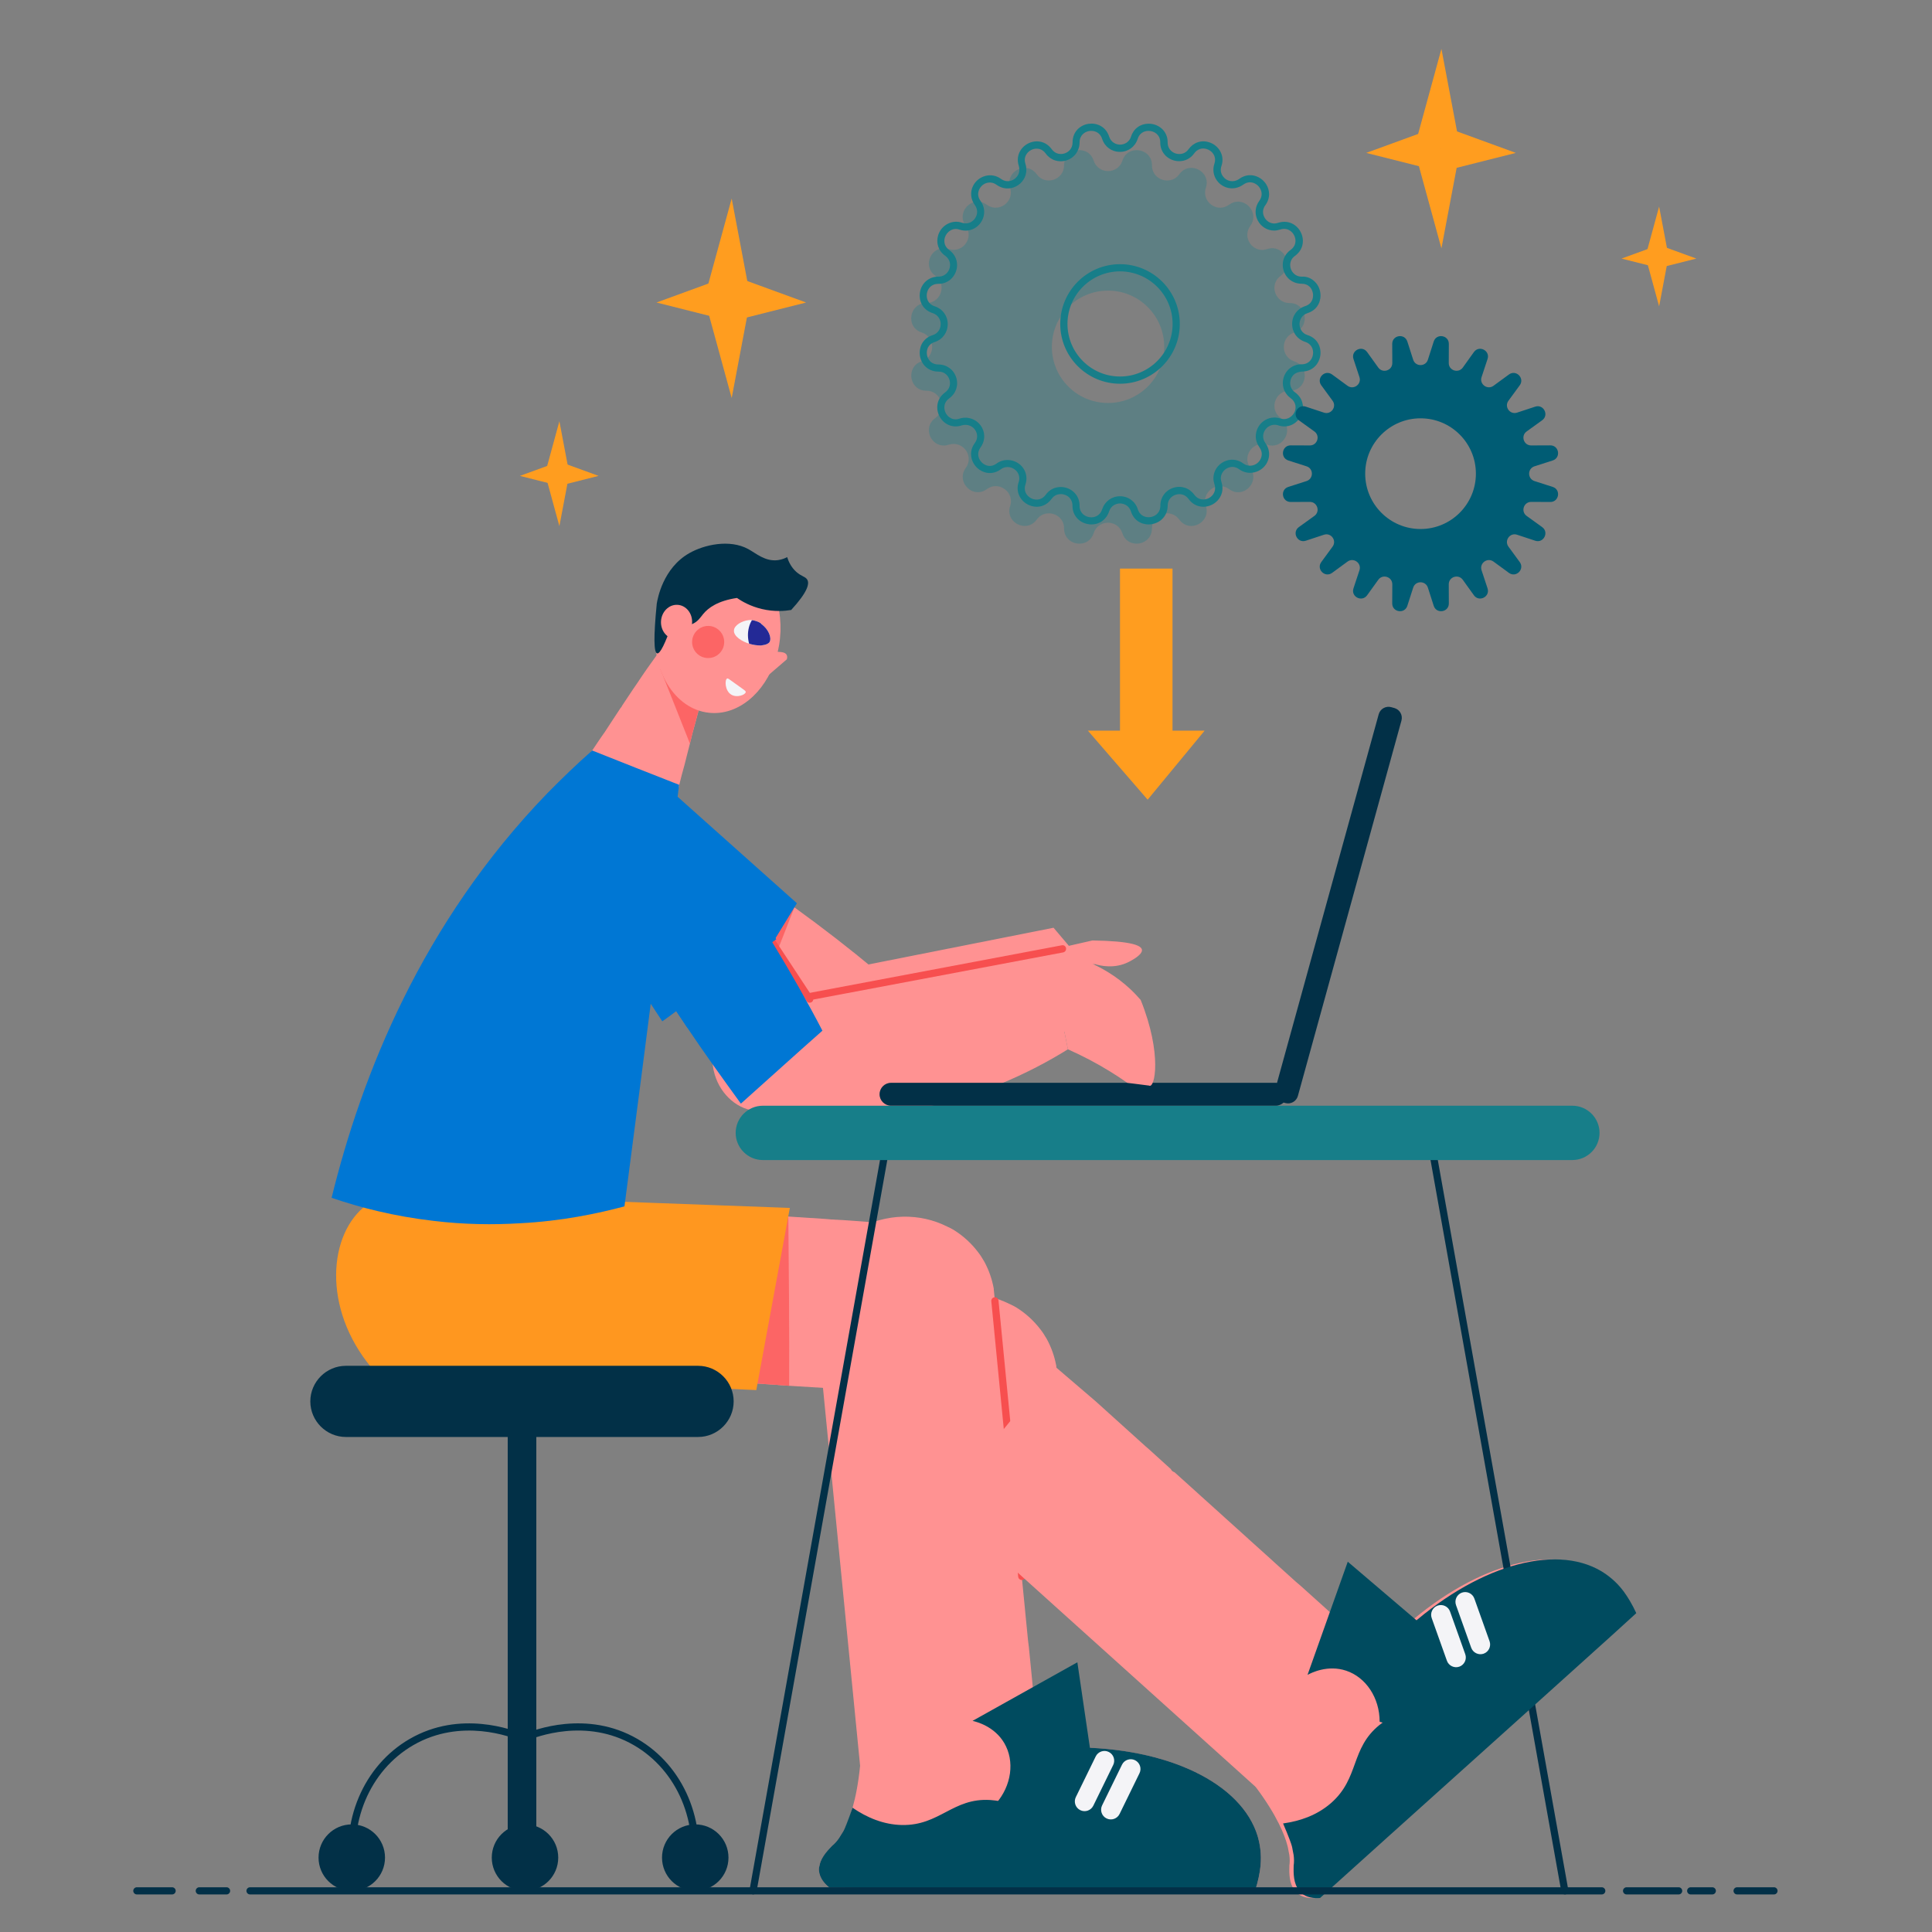<?xml version="1.0" encoding="utf-8"?>
<!-- Generator: Adobe Illustrator 26.0.1, SVG Export Plug-In . SVG Version: 6.00 Build 0)  -->
<svg version="1.1" id="Scene" xmlns="http://www.w3.org/2000/svg" xmlns:xlink="http://www.w3.org/1999/xlink" x="0px" y="0px"
	 viewBox="0 0 500 500" style="enable-background:new 0 0 500 500;" xml:space="preserve">
<rect x="0" y="0" width="500" height="500" fill="#808080" stroke="none"/>
<style type="text/css">
	.st0{fill:#FF9292;}
	.st1{fill:#FC6565;}
	.st2{fill:#0077D4;}
	.st3{fill:#004B5F;}
	.st4{fill:#F4F4F7;}
	.st5{fill:#232996;}
	.st6{fill:#023047;}
	.st7{fill:#177E89;}
	.st8{fill:#FF971F;}
	.st9{fill:#F74F4F;}
	.st10{opacity:0.32;fill:#177E89;}
	.st11{fill:#005C74;}
	.st12{fill:#FF9D1F;}
</style>
<g>
	<path class="st0" d="M335.51,489.78c1.53,1.4,3.51,1.53,5.02,1.42c23.21-20.94,46.59-41.87,69.84-62.85
		c4.01-3.58,8.03-7.25,12.04-10.83c-1.09-2.31-2.2-4.17-3.33-5.68c-1.96-2.61-4.06-4.17-5.78-5.22
		c-12.19-7.23-32.55-1.43-50.97,15.48c-1.71,1.56-3.33,3.21-5,4.91c-0.41,0.38-0.74,0.76-1.16,1.14c-1.85,1.86-3.8,3.81-5.7,5.71
		c-0.6,0.64-1.2,1.18-1.81,1.82c-7.23,7.28-14.6,14.6-21.93,21.97c-1.02,1.02-2.04,2.03-3.06,3.05c0.55,0.6,1.05,1.33,1.46,1.97
		c2.63,3.53,4.48,6.58,5.82,9.25c1.09,2.22,1.85,4.15,2.26,5.81c0.08,0.27,0.15,0.63,0.22,1.07c0.11,0.49,0.18,0.85,0.25,1.29
		c0.13,0.98,0.13,1.91,0.01,2.7c0,1.02-0.22,3.84,0.93,5.75C334.88,489,335.12,489.45,335.51,489.78z"/>
	<path class="st0" d="M277.76,265.65c-9.55,5.92-23.98,13.05-42.66,16.07c-14.85,2.4-27.85,1.48-37.61-0.12
		c-4.99-0.14-9.52-4.06-11.12-9.38c-1.94-6.45,0.73-13.9,6.46-16.29c26.61-5.28,53.22-10.55,79.83-15.83
		c4.7,5.54,9.39,11.09,14.09,16.63C283.76,259.71,280.76,262.68,277.76,265.65z"/>
	<path class="st0" d="M152.63,228.4c4.24,9.59,11.62,15.15,20.47,21.37c1.4,1,2.85,1.96,4.34,3c1.37,0.93,2.76,1.93,4.2,2.83
		c3.83,2.68,7.95,5.32,12.33,8.23c6.35,4.19,13.13,8.34,20.3,12.71c4.05-8.47,8.05-17.07,12.16-25.56
		c-6.36-5.31-13.28-10.69-20.85-16.17c-1.33-1.02-2.7-1.95-4.1-2.95c-1.9-1.31-3.9-2.66-5.84-3.88
		c-15.58-10.25-30.48-18.15-43.98-24.31c-0.31,0.51-0.61,1.23-0.98,2.14C146.84,215.32,151.25,225.29,152.63,228.4z"/>
	<path class="st1" d="M177.44,252.77c1.37,0.93,2.76,1.93,4.2,2.83c3.83,2.68,7.95,5.32,12.33,8.23
		c4.03-9.59,7.86-19.32,11.62-29.02C196.25,240.74,186.82,246.8,177.44,252.77z"/>
	<path class="st2" d="M187.25,264.76c6.33-10.33,12.66-20.67,18.99-31c-10.62-9.48-21.24-18.95-31.85-28.43
		c-9.49,1.42-17.36,7.97-20.25,16.87c-3.99,12.27,3.65,22.33,4.28,23.13C168.02,251.81,177.64,258.28,187.25,264.76z"/>
	<path class="st0" d="M100.89,352.6c1.46,0.83,6.52,3.4,15.82,0.42l2.01,0.14l5.62,0.35l19.85,1.25l3.96,0.28l11.87,0.76
		c0-0.07,33.17,2.08,33.17,2.08l1.25,0.07l9.79,0.69c0.28,0,18.11,1.11,18.11,1.11c0.07,0,3.47,0.21,3.47,0.21l2.85-43.52
		l-3.05-0.14c-0.07,0-3.68-0.28-3.68-0.28l-2.98-0.21l-3.75-0.21l-1.6-0.14c-0.07,0-9.58-0.62-9.58-0.62l-1.25-0.07h-0.76
		l-2.78-0.21l-2.43-0.14l-3.05-0.21l-10.76-0.69l-2.92-0.14c-0.07,0-2.78-0.21-2.78-0.21l-2.98-0.21l-3.26-0.21l-13.53-0.83
		l-2.43-0.14l-4.51-0.28l-9.86-0.63l-1.67-0.14l-3.19-0.21l-10.55-0.76l-4.93-0.28l-0.83-0.07c-1.11,1.04-4.16,3.89-8.95,4.51
		c-7.29,0.97-12.35-3.89-13.05-4.51C88.25,329.15,91.59,347.26,100.89,352.6z"/>
	<path class="st0" d="M152.31,321.55c-3.72,1.1-7.98,1.97-12.7,2.31c-20.16,1.43-35.85-7.91-42.79-12.73
		c8.28-28.14,21-60.24,40.92-93.19c5.08-8.41,10.29-16.3,15.53-23.71c7.5,2.97,15,5.94,22.5,8.9
		C167.95,242.61,160.13,282.08,152.31,321.55z"/>
	<path class="st0" d="M152.94,194.71c3.68,1.39,7.43,2.92,11.04,4.3c1.39,0.55,2.85,1.18,4.23,1.73c2.36,0.9,4.72,1.8,7.08,2.78
		c0.14,0.07,0.28,0.07,0.42,0.14c0-0.21,0.07-0.28,0.07-0.49c0.42-1.8,0.9-3.54,1.39-5.28c0.49-1.87,0.9-3.68,1.39-5.48
		c0.21-0.83,0.42-1.73,0.63-2.57c0.62-2.15,1.11-4.16,1.67-6.18c0.28-1.18,0.49-2.29,0.83-3.33c0.42-1.87,0.97-3.75,1.46-5.69
		c-0.69-0.28-1.32-0.56-2.01-0.9c-3.61-1.53-7.29-2.99-10.9-4.58c-1.87,2.57-3.68,5.14-5.41,7.77c-1.32,1.87-2.5,3.75-3.82,5.69
		c-0.07,0.21-0.21,0.42-0.42,0.62c-1.39,2.08-2.71,4.16-4.1,6.25C155.23,191.24,154.12,192.98,152.94,194.71z"/>
	<path class="st0" d="M276.37,271.56c-9.55,5.92-23.98,13.05-42.66,16.07c-14.85,2.4-27.85,1.48-37.61-0.12
		c-4.99-0.14-9.52-4.06-11.12-9.38c-1.94-6.45,0.73-13.9,6.46-16.29c26.61-5.28,53.22-10.55,79.83-15.83L276.37,271.56z"/>
	<path class="st0" d="M208.79,339.47c-0.04,1.94,0.22,3.9,0.73,5.85c0.45,1.83,1.2,3.61,2.14,5.33c0.18,0.31,0.35,0.55,0.59,0.86
		c6.47,10.59,20.75,13.93,32.31,7.42c8.55-4.75,13.29-13.59,12.92-22.29l-0.3-3.05c0-0.12,0.01-0.24-0.05-0.37
		c-0.44-2.32-1.24-4.59-2.41-6.74c-0.53-0.92-1.12-1.85-1.77-2.65c-1.72-2.22-3.81-4.09-6.15-5.54c-0.54-0.31-1.14-0.63-1.74-0.89
		c-6.98-3.49-15.73-3.49-23.3,0.79c-2.64,1.46-4.87,3.3-6.74,5.45C211.03,328.15,208.85,333.76,208.79,339.47z"/>
	<path class="st0" d="M224.98,359.53c-0.04,1.94,0.22,3.9,0.73,5.85c0.45,1.83,1.2,3.61,2.14,5.33c0.18,0.31,0.35,0.55,0.59,0.86
		c6.47,10.59,20.75,13.93,32.31,7.42c8.55-4.75,13.29-13.59,12.92-22.29l-0.3-3.05c0-0.12,0.01-0.24-0.05-0.37
		c-0.44-2.32-1.24-4.59-2.41-6.74c-0.53-0.92-1.12-1.85-1.77-2.65c-1.72-2.22-3.81-4.09-6.15-5.54c-0.54-0.32-1.14-0.63-1.74-0.89
		c-6.98-3.49-15.73-3.49-23.3,0.8c-2.64,1.46-4.87,3.3-6.74,5.45C227.22,348.21,225.04,353.82,224.98,359.53z"/>
	<g>
		<path class="st0" d="M223.3,464.16c5.11,2.79,38.85,20.91,46.93,11.62c1.58-1.81,3.26-5.91-0.71-16.18
			c-0.85-8.78-1.71-17.57-2.56-26.35l-0.69-6.98l-0.21-1.68l-0.67-6.79l-0.19-1.99l-0.69-6.98l-0.19-1.99l-0.66-6.73l-0.18-1.93
			l-0.64-6.6l-0.2-2.06l-0.69-6.98c-0.25-0.47-0.3-0.85-0.16-1.24l-0.74-7.92l-0.11-0.87l-1.68-17.32
			c-0.57-4.59-1.13-9.19-1.7-13.78c-15.22,2.25-30.44,4.5-45.66,6.75l0.15,1.68l0.76,7.54L223.3,464.16z"/>
		<path class="st0" d="M211.94,484.1c0.19,2.06,1.56,3.5,2.75,4.44c31.26,0.19,62.64,0.5,93.96,0.69
			c5.38,0.06,10.81,0.06,16.19,0.13c0.75-2.44,1.19-4.56,1.38-6.44c0.31-3.25-0.19-5.81-0.75-7.75c-4.13-13.56-23.07-23-48.07-22.94
			c-2.31,0-4.63,0.12-7,0.25c-0.56,0-1.06,0.06-1.63,0.06c-2.63,0.12-5.38,0.25-8.06,0.38c-0.87,0.06-1.69,0.06-2.56,0.12
			c-10.25,0.5-20.63,0.94-31.01,1.44c-1.44,0.06-2.88,0.12-4.31,0.19c0,0.81-0.12,1.69-0.25,2.44c-0.44,4.38-1.13,7.88-1.94,10.75
			c-0.69,2.38-1.44,4.31-2.25,5.81c-0.12,0.25-0.31,0.56-0.56,0.94c-0.25,0.44-0.44,0.75-0.69,1.12c-0.56,0.81-1.19,1.5-1.81,2
			c-0.69,0.75-2.75,2.69-3.19,4.88C212,483.1,211.88,483.6,211.94,484.1z"/>
		<path class="st3" d="M211.94,484.1c0.19,2.06,1.56,3.5,2.75,4.44c31.26,0.19,62.64,0.5,93.96,0.69
			c5.38,0.06,10.81,0.06,16.19,0.06c0.75-2.38,1.19-4.5,1.38-6.38c0.31-3.25-0.19-5.81-0.75-7.75c-4.13-13.56-23.07-23-48.07-22.94
			c-2.31,0-4.63,0.12-7,0.25c-0.56,0-1.06,0.06-1.63,0.06c2.35,6.58,4.35,14.38,1.29,16.74c-2.55,1.97-6.16-2.96-13.79-3.43
			c-9.71-0.6-13.07,6.66-22.86,6.47c-4.79-0.1-9.07-1.93-12.77-4.47c-1.35,3.87-2,5.32-2.25,5.81c-0.12,0.25-0.31,0.56-0.56,0.94
			c-0.25,0.44-0.44,0.75-0.69,1.12c-0.56,0.81-1.19,1.5-1.81,2c-0.69,0.75-2.75,2.69-3.19,4.88C212,483.1,211.88,483.6,211.94,484.1
			z"/>
	</g>
	<path class="st1" d="M170.91,173.2c2.57,6.39,5.07,12.84,7.63,19.22c0.21-0.83,0.42-1.73,0.63-2.57c0.62-2.15,1.11-4.16,1.67-6.18
		c0.28-1.18,0.49-2.29,0.83-3.33c0.42-1.87,0.97-3.75,1.46-5.69c-0.69-0.28-1.32-0.56-2.01-0.9
		C177.71,173.61,174.31,173.41,170.91,173.2z"/>
	<g>
		<path class="st0" d="M169.67,161.83c-1.3,11.52,4.93,21.69,13.79,22.63c7.49,0.83,14.5-5.12,17.26-13.84
			c0.52-1.62,0.93-3.36,1.12-5.18c0.01-0.11,0.15-2.05,0.15-2.05c0.13-4.85-0.92-9.33-3-12.92c-2.48-4.36-6.38-7.33-10.98-7.84
			l-0.97-0.07c-7.7-0.28-14.72,6.59-16.85,16.15C169.94,159.74,169.81,160.76,169.67,161.83z"/>
		<path class="st0" d="M195.53,177.15c0.76-0.5,1.51-1,2.27-1.5c1.94-1.67,3.89-3.34,5.83-5.02c0.09-0.32,0.17-0.79-0.05-1.17
			c-0.39-0.68-1.46-0.72-1.89-0.74c-1.19-0.08-2.98-0.41-5.66-1.51C195.86,170.52,195.7,173.84,195.53,177.15z"/>
	</g>
	<path class="st1" d="M179.12,166.01c-0.08,2.29,1.72,4.22,4.01,4.29c2.29,0.08,4.22-1.72,4.29-4.01c0.08-2.29-1.72-4.22-4.01-4.3
		C181.13,161.92,179.2,163.72,179.12,166.01z"/>
	<g>
		<path class="st4" d="M189.95,163.1c-0.18,1.61,2.25,2.98,3.92,3.48c1.04,0.34,2.14,0.47,3.04,0.47c0.23-0.02,0.39-0.05,0.55-0.09
			c0.78-0.1,1.45-0.38,1.72-0.84c0.59-1.13-0.35-3.33-2.13-4.61c-0.11-0.18-0.18-0.2-0.3-0.3c-0.46-0.27-1.01-0.48-1.64-0.64
			c-0.21-0.05-0.37-0.02-0.51-0.06c-0.28-0.07-0.51-0.06-0.74-0.04C191.93,160.67,190.04,161.85,189.95,163.1z"/>
		<path class="st5" d="M193.82,162.36c-0.38,1.48-0.3,2.93,0.05,4.22c1.04,0.34,2.14,0.47,3.04,0.47c0.23-0.02,0.39-0.05,0.55-0.09
			c0.78-0.1,1.45-0.38,1.72-0.84c0.59-1.13-0.35-3.33-2.13-4.61c-0.11-0.18-0.18-0.2-0.3-0.3c-0.46-0.27-1.01-0.48-1.64-0.64
			c-0.21-0.05-0.37-0.02-0.51-0.06C194.24,161.04,193.99,161.72,193.82,162.36z"/>
	</g>
	<path class="st4" d="M188.16,175.61c-0.63,0.33-0.59,3.18,1.12,4.18c1.45,0.85,3.6,0.05,3.71-0.67c0.05-0.34-0.37-0.52-2.93-2.37
		C188.62,175.7,188.38,175.49,188.16,175.61z"/>
	<g>
		<g>
			<path class="st6" d="M404.98,490.28c-0.44,0-0.84-0.32-0.92-0.77l-34.8-194.64c-0.09-0.51,0.25-0.99,0.75-1.08
				c0.5-0.1,0.99,0.24,1.08,0.75l34.8,194.65c0.09,0.51-0.25,0.99-0.75,1.08C405.09,490.28,405.03,490.28,404.98,490.28z"/>
		</g>
		<g>
			<path class="st6" d="M194.89,490.28c-0.67-0.11-1.01-0.59-0.92-1.1l34.79-194.65c0.09-0.51,0.57-0.86,1.08-0.75
				c0.51,0.09,0.85,0.58,0.75,1.08L195.8,489.52C195.72,489.97,195.33,490.28,194.89,490.28z"/>
		</g>
	</g>
	<path class="st7" d="M197.42,300.22h209.51c3.87,0,7.03-3.16,7.03-7.03c0-3.87-3.16-7.03-7.03-7.03H197.42
		c-3.87,0-7.03,3.16-7.03,7.03C190.39,297.05,193.55,300.22,197.42,300.22z"/>
	<g>
		<path class="st6" d="M331.83,285.24l0.83,0.23c1.39,0.38,2.84-0.44,3.23-1.83l26.81-97.17c0.38-1.39-0.44-2.84-1.83-3.23
			l-0.83-0.23c-1.39-0.38-2.84,0.44-3.23,1.83L330,282.01C329.62,283.4,330.44,284.85,331.83,285.24z"/>
		<path class="st6" d="M230.59,286.15h99.57c1.63,0,2.96-1.33,2.96-2.96c0-1.63-1.33-2.96-2.96-2.96h-99.57
			c-1.63,0-2.96,1.33-2.96,2.96C227.62,284.82,228.96,286.15,230.59,286.15z"/>
	</g>
	<path class="st0" d="M276.37,271.56c1.76,0.78,3.59,1.66,5.47,2.64c3.72,1.95,7.02,4.01,9.9,6.03c1.88,0.24,3.76,0.48,5.64,0.72
		c1.47,0.92,3.48-8.12-2.17-22.16c-0.85-0.98-1.78-1.97-2.82-2.93c-7.06-6.54-15.38-8.92-21.12-9.85
		C272.98,254.53,274.67,263.05,276.37,271.56z"/>
	<path class="st0" d="M274.98,249.54h8.49c1.14,0.34,4.93,1.32,8.7-0.62c0.6-0.31,3.58-1.84,3.36-3.14
		c-0.19-1.11-2.71-2.23-12.8-2.39c-3.94,0.9-7.87,1.79-11.81,2.69C272.28,247.23,273.63,248.39,274.98,249.54z"/>
	<path class="st1" d="M193.19,357.88l1.25,0.07l9.79,0.69c0.07-14.57-0.07-29.15-0.21-43.79c-2.36,5-4.79,9.99-7.15,14.99
		C195.69,339.21,194.37,348.51,193.19,357.88z"/>
	<path class="st8" d="M97.41,355.41c32.77,1.45,65.55,2.89,98.32,4.34c2.89-15.71,5.78-31.42,8.68-47.14
		c-28.87-1.06-57.74-2.13-86.61-3.19c-1.56-0.46-15.16-4.28-23.74,3.06C84.56,320.61,83.65,340.29,97.41,355.41z"/>
	<path class="st2" d="M85.82,309.99c7.29,2.5,16.1,4.79,26.37,5.97c7.98,0.97,15.48,1.04,22.35,0.62
		c10.83-0.55,20.06-2.5,27.07-4.37c2.98-22.9,5.97-45.74,8.88-68.64c1.8-13.46,3.54-27,5.27-40.46c-7.5-2.92-14.99-5.9-22.49-8.88
		c-3.96,3.47-7.77,7.15-11.66,11.1C109.14,238.92,93.6,278.27,85.82,309.99z"/>
	<path class="st6" d="M174.06,161.12c1.38,0.58,3.28,1.11,5.06,0.39c1.48-0.59,2.16-1.75,2.86-2.6c1.33-1.61,3.78-3.42,8.74-4.16
		c1.3,0.89,3.49,2.16,6.45,2.86c3.25,0.77,5.98,0.52,7.59,0.25c4.36-4.76,4.74-6.84,4.16-7.84c-0.46-0.81-1.48-0.8-2.86-2.04
		c-1.36-1.23-2.01-2.73-2.34-3.8c-0.53,0.28-1.35,0.64-2.39,0.78c-3.28,0.43-5.64-1.75-7.68-2.86c-4.82-2.62-11.41-1.14-15.27,1.06
		c-6.81,3.88-8.2,11.78-8.41,13.06c-0.83,8.4-0.79,12.7,0.1,12.88C170.82,169.26,172.15,166.6,174.06,161.12z"/>
	<path class="st0" d="M179.11,161.2c-0.14,2.46-2.05,4.35-4.27,4.23c-2.22-0.12-3.91-2.22-3.77-4.67c0.14-2.46,2.05-4.35,4.27-4.23
		C177.56,156.65,179.25,158.74,179.11,161.2z"/>
	<g>
		<path class="st9" d="M209.54,259.51c-0.3,0-0.6-0.15-0.78-0.42l-9.69-14.72c-0.28-0.43-0.16-1.01,0.27-1.29
			c0.43-0.28,1.01-0.16,1.29,0.27l9.69,14.72c0.28,0.43,0.16,1.01-0.27,1.29C209.89,259.45,209.72,259.51,209.54,259.51z"/>
	</g>
	<g>
		<path class="st9" d="M209.44,258.86c-0.44,0-0.83-0.31-0.92-0.76c-0.09-0.5,0.24-0.99,0.75-1.09l65.53-12.37
			c0.54-0.12,0.99,0.24,1.09,0.75c0.09,0.5-0.24,0.99-0.75,1.09l-65.53,12.37C209.55,258.85,209.49,258.86,209.44,258.86z"/>
	</g>
	<g>
		<path class="st2" d="M153.49,217.75c0.35,10.34,4.93,18.25,10.62,27.28c0.9,1.46,1.87,2.92,2.85,4.44c0.9,1.39,1.8,2.85,2.78,4.23
			c1.67,2.64,3.4,5.21,5.28,7.98c0.97,1.46,1.94,2.85,2.91,4.37c4.23,6.32,8.88,12.77,13.81,19.57c7.01-6.25,14.02-12.63,21.1-18.88
			c-3.82-7.36-8.12-14.92-12.98-22.9c-0.83-1.53-1.73-2.92-2.64-4.37c-1.25-1.94-2.57-3.96-3.89-5.83
			c-7.08-10.48-14.23-19.85-21.31-28.18c-3.4,0.28-9.72,1.53-14.71,6.8C155.71,213.94,154.46,215.74,153.49,217.75z"/>
		<path class="st2" d="M166.96,249.47c0.9,1.39,1.8,2.85,2.78,4.23c2.5,3.96,5.28,7.98,8.19,12.35
			c7.43-7.29,14.71-14.78,21.93-22.28C188.96,245.65,177.92,247.6,166.96,249.47z"/>
		<path class="st2" d="M152.31,235.24c6.32,9.72,12.7,19.36,19.09,29.08c1.18-0.83,2.43-1.73,3.61-2.64
			c8.19-5.9,16.38-11.8,24.64-17.7c0.56-0.42,0.9-0.62,1.25-0.9c-8.81-12.63-17.7-25.19-26.51-37.76c-0.35,0-1.18,0-2.36,0.14
			c-3.4,0.28-9.72,1.53-14.71,6.8c-1.6,1.67-2.85,3.47-3.82,5.48C150.92,223.03,150.44,229.28,152.31,235.24z"/>
	</g>
	<path class="st6" d="M171.33,480.75c0,4.75,3.85,8.6,8.6,8.6c4.75,0,8.6-3.85,8.6-8.6c0-4.75-3.85-8.6-8.6-8.6
		C175.18,472.15,171.33,476,171.33,480.75z"/>
	<g>
		<path class="st6" d="M89.52,371.89h91.14c5.07,0,9.21-4.15,9.21-9.21c0-5.07-4.15-9.21-9.21-9.21H89.52
			c-5.07,0-9.21,4.15-9.21,9.21C80.31,367.75,84.46,371.89,89.52,371.89z"/>
		
			<rect x="131.39" y="367.99" transform="matrix(-1 -1.224647e-16 1.224647e-16 -1 270.188 844.863)" class="st6" width="7.4" height="108.88"/>
		<g>
			<path class="st6" d="M179.25,486.77c-0.68-0.12-1.02-0.61-0.91-1.12c2.72-13.8-3.02-27.47-14.3-34
				c-12.34-7.15-25.32-2.18-27.8-1.11c-0.47,0.2-1.02-0.01-1.22-0.49c-0.2-0.47,0.01-1.02,0.49-1.22
				c2.62-1.14,16.37-6.39,29.47,1.21c11.97,6.93,18.07,21.39,15.2,35.98C180.08,486.46,179.69,486.77,179.25,486.77z"/>
		</g>
		<path class="st6" d="M127.27,480.75c0,4.75,3.85,8.6,8.6,8.6c4.75,0,8.6-3.85,8.6-8.6c0-4.75-3.85-8.6-8.6-8.6
			C131.12,472.15,127.27,476,127.27,480.75z"/>
		<g>
			<g>
				<path class="st6" d="M91.72,486.77c-0.44,0-0.83-0.31-0.91-0.75c-2.88-14.59,3.23-29.05,15.2-35.98
					c13.1-7.6,26.85-2.34,29.47-1.21c0.47,0.2,0.69,0.75,0.49,1.22c-0.21,0.47-0.76,0.68-1.22,0.49c-2.48-1.06-15.45-6.03-27.8,1.11
					c-11.28,6.53-17.02,20.2-14.3,34c0.1,0.51-0.23,1-0.73,1.1C91.84,486.76,91.77,486.77,91.72,486.77z"/>
			</g>
			<path class="st6" d="M99.64,480.75c0,4.75-3.85,8.6-8.6,8.6c-4.75,0-8.6-3.85-8.6-8.6c0-4.75,3.85-8.6,8.6-8.6
				C95.79,472.15,99.64,476,99.64,480.75z"/>
		</g>
	</g>
	<g>
		<path class="st9" d="M264.44,408.9c-0.48,0-0.88-0.36-0.93-0.84l-6.96-71.31c-0.05-0.51,0.32-0.97,0.84-1.02
			c0.55-0.05,0.97,0.33,1.02,0.84l6.96,71.31c0.05,0.51-0.32,0.97-0.84,1.02C264.5,408.9,264.47,408.9,264.44,408.9z"/>
	</g>
	<path class="st10" d="M235.84,97.18c0,1.97,1.39,3.94,3.91,3.94c3.81,0,5.4,4.85,2.29,7.08c-1.16,0.84-1.65,1.97-1.65,3.1
		c0,2.42,2.26,4.75,5.17,3.78c0.42-0.13,0.84-0.19,1.26-0.19c3,0,5.11,3.52,3.1,6.24c-0.55,0.74-0.77,1.55-0.77,2.29
		c0,2.88,3.39,5.27,6.24,3.17c0.74-0.55,1.52-0.78,2.29-0.78c2.46,0,4.65,2.42,3.75,5.14c-0.16,0.45-0.23,0.9-0.23,1.32
		c0,3.49,4.78,5.43,7.11,2.2c0.81-1.13,1.97-1.62,3.13-1.62c2,0,3.97,1.52,3.94,3.91c0,2.52,1.97,3.94,3.97,3.94
		c1.55,0,3.07-0.84,3.68-2.71c0.58-1.81,2.16-2.71,3.72-2.71c1.55,0,3.13,0.9,3.72,2.71c0.58,1.87,2.13,2.71,3.68,2.71
		c1.97,0,3.97-1.42,3.97-3.94c0-3.78,4.85-5.36,7.08-2.29c0.84,1.16,1.97,1.65,3.1,1.65c2.39,0,4.72-2.26,3.78-5.17
		c-0.13-0.42-0.23-0.87-0.23-1.26c0-2.97,3.52-5.1,6.24-3.1c0.74,0.55,1.55,0.81,2.33,0.81c2.88,0,5.23-3.42,3.17-6.27
		c-0.55-0.74-0.78-1.55-0.78-2.29c0-2.46,2.39-4.62,5.14-3.75c0.45,0.16,0.9,0.23,1.32,0.23c3.49,0,5.43-4.78,2.2-7.11
		c-1.13-0.81-1.65-2-1.65-3.13c0-2,1.52-3.97,3.94-3.94c2.52,0,3.91-1.97,3.91-3.94c0-1.55-0.84-3.1-2.71-3.68
		c-1.81-0.58-2.71-2.16-2.71-3.75c0-1.55,0.9-3.13,2.71-3.72c1.87-0.58,2.71-2.13,2.71-3.68c0-1.97-1.39-3.97-3.91-3.94
		c-2.42,0-3.94-1.97-3.94-3.94c0-1.16,0.52-2.33,1.65-3.13c1.16-0.84,1.65-1.97,1.65-3.1c0-2.42-2.26-4.75-5.17-3.81
		c-0.45,0.13-0.87,0.23-1.29,0.23c-2.97,0-5.07-3.52-3.07-6.24c0.55-0.74,0.77-1.55,0.77-2.29c0-2.87-3.39-5.27-6.27-3.17
		c-0.74,0.52-1.52,0.78-2.29,0.78c-2.46,0-4.62-2.42-3.72-5.17c0.16-0.45,0.23-0.9,0.23-1.29c0-3.49-4.78-5.46-7.11-2.2
		c-0.81,1.13-1.97,1.61-3.13,1.61c-2,0-3.97-1.52-3.94-3.94c0-2.52-2-3.91-3.97-3.91c-1.55,0-3.1,0.84-3.68,2.71
		c-0.58,1.81-2.16,2.71-3.72,2.71c-1.55,0-3.13-0.9-3.72-2.71c-1.39-4.26-7.66-3.26-7.66,1.2c0,3.81-4.85,5.4-7.08,2.33
		c-0.84-1.16-1.97-1.65-3.1-1.65c-2.39,0-4.72,2.26-3.78,5.14c0.13,0.42,0.19,0.87,0.19,1.26c0,3.01-3.52,5.11-6.24,3.13
		c-0.74-0.55-1.55-0.81-2.29-0.81c-2.88,0-5.23,3.42-3.17,6.27c0.55,0.74,0.78,1.55,0.78,2.29c0,2.45-2.39,4.62-5.14,3.72
		c-0.45-0.16-0.9-0.23-1.29-0.23c-3.52,0-5.46,4.81-2.23,7.14c1.13,0.81,1.65,1.97,1.65,3.13c0,1.97-1.52,3.94-3.94,3.94
		c-4.46,0-5.46,6.27-1.2,7.62c1.81,0.58,2.71,2.16,2.71,3.72c0,1.58-0.9,3.17-2.71,3.75C236.68,94.08,235.84,95.63,235.84,97.18z
		 M272.22,89.75c0-8.01,6.49-14.54,14.54-14.54c8.04,0,14.54,6.53,14.54,14.54c0,8.04-6.49,14.54-14.54,14.54
		C278.72,104.29,272.22,97.8,272.22,89.75z"/>
	<g>
		<path class="st7" d="M297.26,135.72c-2.17,0-3.93-1.29-4.57-3.37c-0.49-1.51-1.83-2.06-2.83-2.06c-1,0-2.33,0.54-2.83,2.07
			c-0.68,2.08-2.43,3.36-4.57,3.36c-2.38,0-4.91-1.71-4.91-4.87c0.01-1.02-0.43-1.69-0.8-2.07c-0.57-0.58-1.38-0.91-2.21-0.91
			c-0.68,0-1.65,0.21-2.38,1.23c-1.27,1.77-3.33,2.47-5.38,1.8c-2.05-0.66-3.42-2.48-3.42-4.53c0-0.56,0.09-1.11,0.28-1.64
			c0.3-0.9,0.16-1.83-0.39-2.59c-0.96-1.33-2.86-1.71-4.22-0.7c-1.52,1.12-3.33,1.3-4.96,0.47c-1.68-0.84-2.76-2.57-2.76-4.39
			c0-1.01,0.33-2,0.96-2.85c0.7-0.94,0.8-2.06,0.29-3.08c-0.67-1.34-2.23-1.93-3.62-1.51c-1.51,0.51-3.05,0.31-4.31-0.6
			c-1.28-0.92-2.07-2.48-2.07-4.07c0-1.54,0.72-2.91,2.04-3.86c1.31-0.94,1.43-2.33,1.11-3.33c-0.32-0.99-1.23-2.05-2.82-2.05
			c-3.18,0-4.87-2.51-4.87-4.87c0-2.18,1.29-3.93,3.37-4.57c1.52-0.49,2.06-1.8,2.06-2.86c0-1-0.54-2.33-2.06-2.83
			c-2.73-0.87-3.63-3.31-3.31-5.35c0.37-2.41,2.33-4.1,4.76-4.1c1.92,0,3.04-1.53,3.04-3.01c0-0.95-0.45-1.8-1.26-2.38
			c-1.77-1.27-2.45-3.34-1.8-5.39c0.83-2.59,3.65-4.06,6.17-3.16c0.92,0.3,1.86,0.17,2.62-0.39c0.78-0.56,1.27-1.5,1.27-2.45
			c0-0.43-0.1-1.08-0.59-1.74c-1.1-1.51-1.27-3.38-0.44-5.01c1.32-2.58,4.74-3.59,7.21-1.76c0.94,0.68,2.06,0.78,3.09,0.26
			c1.03-0.53,1.66-1.54,1.66-2.64c0-0.31-0.05-0.67-0.15-0.99c-0.49-1.51-0.27-3.04,0.63-4.28c0.92-1.27,2.47-2.07,4.04-2.07
			c1.54,0,2.91,0.72,3.86,2.04c0.94,1.3,2.35,1.4,3.33,1.08c1-0.32,2.06-1.23,2.06-2.83c0-2.89,2.05-4.5,4.09-4.82
			c2.05-0.31,4.49,0.58,5.38,3.31c0.5,1.53,1.83,2.07,2.83,2.07c1,0,2.34-0.54,2.83-2.06c0.64-2.07,2.4-3.36,4.57-3.36
			c2.38,0,4.91,1.7,4.91,4.84c-0.01,1.05,0.43,1.72,0.81,2.1c0.57,0.58,1.37,0.91,2.2,0.91c0.68,0,1.65-0.21,2.38-1.22
			c1.27-1.77,3.32-2.48,5.36-1.81c2.06,0.66,3.44,2.49,3.44,4.55c0,0.53-0.1,1.09-0.28,1.61c-0.31,0.92-0.17,1.87,0.4,2.65
			c0.92,1.28,2.68,1.72,4.2,0.67c1.52-1.12,3.34-1.28,4.99-0.45c1.67,0.85,2.75,2.57,2.75,4.38c0,1.02-0.33,2-0.96,2.85
			c-0.7,0.94-0.8,2.07-0.28,3.09c0.51,1.02,1.51,1.66,2.6,1.66c0.27,0,0.58-0.05,1.03-0.19c1.51-0.48,3.05-0.27,4.29,0.64
			c1.27,0.93,2.07,2.48,2.07,4.06c0,1.54-0.72,2.91-2.03,3.86c-0.82,0.58-1.26,1.42-1.26,2.38c0,1.48,1.13,3.01,3.01,3.01
			c1.31-0.1,2.5,0.44,3.39,1.32c0.92,0.91,1.45,2.2,1.45,3.55c0,2.18-1.29,3.93-3.37,4.57c-1.51,0.49-2.06,1.82-2.06,2.82
			c0,1.06,0.54,2.37,2.07,2.86c2.07,0.64,3.36,2.4,3.36,4.57c0,2.36-1.7,4.87-4.84,4.87c-0.98,0.07-1.72,0.44-2.1,0.81
			c-0.58,0.57-0.91,1.37-0.91,2.2c0,0.94,0.46,1.8,1.26,2.37c1.77,1.28,2.46,3.34,1.8,5.39c-0.66,2.04-2.48,3.42-4.53,3.42
			c-0.56,0-1.11-0.09-1.64-0.28c-0.9-0.29-1.85-0.14-2.62,0.41c-0.79,0.58-1.27,1.5-1.27,2.45c0,0.43,0.1,1.07,0.59,1.74
			c1.1,1.52,1.27,3.39,0.44,5.01c-1.32,2.59-4.76,3.57-7.24,1.76c-0.94-0.7-2.06-0.79-3.07-0.28c-1.02,0.51-1.68,1.54-1.68,2.63
			c0,0.26,0.07,0.6,0.18,0.98c0.5,1.54,0.27,3.07-0.64,4.32c-0.93,1.27-2.47,2.06-4.03,2.06c-1.54,0-2.91-0.72-3.86-2.03
			c-0.94-1.29-2.34-1.42-3.34-1.08c-0.99,0.32-2.05,1.22-2.05,2.8C302.17,134.01,299.64,135.72,297.26,135.72z M289.86,128.43
			c2.14,0,3.95,1.32,4.6,3.36c0.4,1.3,1.45,2.07,2.8,2.07c1.51,0,3.04-1.03,3.04-3.01c0-2.15,1.31-3.95,3.34-4.6
			c2.04-0.68,4.16,0.03,5.42,1.76c0.76,1.04,1.69,1.26,2.35,1.26c0.98,0,1.94-0.5,2.52-1.29c0.39-0.54,0.76-1.43,0.37-2.66
			c-0.12-0.4-0.27-0.98-0.27-1.54c0-1.81,1.03-3.45,2.7-4.29c1.65-0.83,3.52-0.67,5.02,0.44c1.58,1.16,3.65,0.52,4.47-1.1
			c0.3-0.59,0.66-1.76-0.28-3.06c-0.62-0.85-0.95-1.83-0.95-2.84c0-1.55,0.76-3.03,2.03-3.96c1.25-0.91,2.82-1.15,4.32-0.68
			c1.8,0.63,3.38-0.63,3.8-1.94c0.41-1.27-0.01-2.5-1.11-3.3c-1.29-0.92-2.04-2.34-2.04-3.89c0-1.32,0.53-2.61,1.46-3.53
			c0.9-0.89,2.16-1.4,3.42-1.35c1.94,0,2.96-1.51,2.96-3.01c0-1.35-0.77-2.39-2.06-2.8c-2.05-0.66-3.37-2.47-3.37-4.64
			c0-2.14,1.32-3.94,3.36-4.6c1.3-0.4,2.06-1.44,2.06-2.79c0-0.86-0.32-1.67-0.89-2.23c-0.52-0.51-1.22-0.78-2.03-0.78
			c-3.11,0-4.93-2.48-4.93-4.87c0-1.55,0.74-2.97,2.04-3.89c1.04-0.75,1.26-1.69,1.26-2.34c0-0.99-0.5-1.97-1.3-2.56
			c-0.53-0.39-1.42-0.76-2.65-0.37c-0.47,0.14-1,0.27-1.58,0.27c-1.8,0-3.43-1.03-4.27-2.68c-0.83-1.65-0.67-3.53,0.45-5.04
			c0.39-0.52,0.59-1.13,0.59-1.74c0-1.1-0.7-2.19-1.73-2.71c-0.59-0.31-1.75-0.66-3.06,0.3c-2.37,1.66-5.28,1-6.79-1.09
			c-0.91-1.26-1.15-2.84-0.65-4.35c0.12-0.33,0.18-0.68,0.18-1c0-1.45-1.07-2.44-2.14-2.78c-1.28-0.41-2.49,0.02-3.28,1.13
			c-0.92,1.29-2.31,2-3.89,2c-1.32,0-2.61-0.53-3.53-1.46c-0.88-0.9-1.37-2.11-1.35-3.42c0-1.94-1.53-2.96-3.04-2.96
			c-1.35,0-2.4,0.77-2.8,2.06c-0.66,2.05-2.46,3.37-4.6,3.37c-2.14,0-3.94-1.32-4.6-3.36c-0.58-1.8-2.14-2.21-3.32-2.04
			c-1.16,0.18-2.52,1.07-2.52,2.95c0,2.17-1.32,3.98-3.35,4.64c-2.05,0.66-4.16-0.03-5.42-1.76c-0.75-1.05-1.69-1.26-2.35-1.26
			c-0.98,0-1.95,0.5-2.53,1.3c-0.38,0.53-0.76,1.41-0.36,2.62c0.16,0.51,0.24,1.06,0.24,1.55c0,1.81-1.03,3.46-2.68,4.3
			c-1.64,0.83-3.52,0.68-5.03-0.41c-1.6-1.18-3.64-0.49-4.44,1.1c-0.3,0.59-0.66,1.76,0.28,3.06c0.62,0.84,0.95,1.83,0.95,2.84
			c0,1.56-0.77,3.04-2.04,3.96c-1.25,0.9-2.83,1.13-4.32,0.64c-1.87-0.66-3.38,0.67-3.79,1.97c-0.41,1.27,0,2.51,1.1,3.3
			c1.29,0.92,2.04,2.35,2.04,3.89c0,2.4-1.82,4.87-4.87,4.87c-1.9,0-2.77,1.35-2.95,2.52c-0.18,1.16,0.24,2.72,2.04,3.29
			c2.04,0.66,3.36,2.47,3.36,4.6c0,2.16-1.32,3.98-3.36,4.64c-1.3,0.4-2.06,1.45-2.06,2.8c0,1.49,1.02,3.01,2.98,3.01
			c2.17,0,3.98,1.32,4.63,3.35c0.66,2.04-0.05,4.16-1.8,5.42c-1.04,0.75-1.26,1.69-1.26,2.35c0,1,0.5,1.97,1.3,2.55
			c0.52,0.38,1.43,0.77,2.64,0.34c2.32-0.73,4.78,0.32,5.86,2.45c0.83,1.64,0.66,3.52-0.45,5.03c-0.39,0.53-0.59,1.13-0.59,1.74
			c0,1.1,0.7,2.2,1.74,2.72c0.59,0.3,1.74,0.64,3.01-0.31c2.16-1.6,5.29-1.03,6.84,1.11c0.9,1.25,1.14,2.82,0.64,4.29
			c-0.12,0.34-0.18,0.68-0.18,1.03c0,1.44,1.07,2.42,2.13,2.76c1.26,0.39,2.5-0.01,3.29-1.11c0.92-1.29,2.31-2.01,3.89-2.01
			c1.33,0,2.62,0.54,3.53,1.47c0.88,0.89,1.36,2.1,1.34,3.39c0,1.96,1.53,2.99,3.04,2.99c0.64,0,2.18-0.2,2.8-2.07
			C285.92,129.75,287.72,128.43,289.86,128.43z M289.86,99.31c-8.53,0-15.47-6.94-15.47-15.47c0-8.53,6.94-15.47,15.47-15.47
			c8.53,0,15.47,6.94,15.47,15.47C305.33,92.37,298.39,99.31,289.86,99.31z M289.86,70.23c-7.5,0-13.6,6.1-13.6,13.6
			c0,7.5,6.1,13.61,13.6,13.61c7.5,0,13.61-6.1,13.61-13.61C303.47,76.34,297.36,70.23,289.86,70.23z"/>
	</g>
	<path class="st11" d="M334.04,129.91l4.94-0.02c1.95,0,2.76,2.49,1.18,3.63l-4.01,2.89c-1.86,1.34-0.38,4.24,1.79,3.53l4.7-1.55
		c1.85-0.61,3.38,1.51,2.23,3.08l-2.92,3.99c-1.35,1.85,0.95,4.15,2.8,2.8l3.99-2.92c1.57-1.15,3.7,0.4,3.09,2.24l-1.55,4.69
		c-0.72,2.17,2.19,3.65,3.53,1.79l2.89-4.01c1.14-1.58,3.64-0.77,3.63,1.18l-0.02,4.94c-0.01,2.29,3.21,2.8,3.91,0.62l1.51-4.7
		c0.59-1.86,3.21-1.86,3.81,0l1.51,4.7c0.71,2.18,3.92,1.67,3.91-0.62l-0.02-4.94c-0.01-1.95,2.49-2.76,3.63-1.18l2.88,4.01
		c1.34,1.86,4.24,0.38,3.53-1.79l-1.55-4.69c-0.6-1.85,1.52-3.39,3.09-2.24l3.99,2.92c1.85,1.35,4.15-0.95,2.8-2.8l-2.92-3.99
		c-1.15-1.57,0.39-3.7,2.23-3.08l4.7,1.55c2.17,0.72,3.65-2.19,1.79-3.53l-4.01-2.89c-1.58-1.14-0.77-3.63,1.18-3.63l4.94,0.02
		c2.29,0.01,2.8-3.21,0.62-3.9l-4.71-1.51c-1.85-0.6-1.85-3.22,0-3.82l4.71-1.51c2.18-0.7,1.67-3.92-0.62-3.91l-4.94,0.02
		c-1.95,0.01-2.76-2.49-1.18-3.62l4.01-2.89c1.86-1.34,0.38-4.24-1.79-3.53l-4.7,1.55c-1.85,0.6-3.38-1.52-2.23-3.08l2.92-3.99
		c1.35-1.85-0.95-4.16-2.8-2.8l-3.99,2.92c-1.57,1.15-3.7-0.4-3.09-2.24l1.55-4.69c0.72-2.18-2.19-3.66-3.53-1.8l-2.88,4.02
		c-1.14,1.57-3.64,0.76-3.63-1.18l0.02-4.95c0.01-2.29-3.21-2.8-3.91-0.62l-1.51,4.71c-0.59,1.86-3.21,1.86-3.81,0l-1.51-4.71
		c-0.71-2.18-3.92-1.67-3.91,0.62l0.02,4.95c0.01,1.94-2.49,2.75-3.63,1.18l-2.89-4.02c-1.34-1.86-4.24-0.38-3.53,1.8l1.55,4.69
		c0.6,1.85-1.52,3.39-3.09,2.24l-3.99-2.92c-1.85-1.36-4.15,0.95-2.8,2.8l2.92,3.99c1.15,1.56-0.39,3.69-2.23,3.08l-4.7-1.55
		c-2.17-0.72-3.65,2.19-1.79,3.53l4.01,2.89c1.58,1.13,0.77,3.63-1.18,3.62l-4.94-0.02c-2.29-0.01-2.8,3.21-0.62,3.91l4.71,1.51
		c1.85,0.59,1.85,3.21,0,3.82l-4.71,1.51C331.24,126.7,331.74,129.92,334.04,129.91z M353.31,122.58c0-7.91,6.42-14.32,14.33-14.32
		c7.91,0,14.32,6.41,14.32,14.32s-6.41,14.33-14.32,14.33C359.73,136.91,353.31,130.49,353.31,122.58z"/>
	<g>
		
			<rect x="289.86" y="147.16" transform="matrix(-1 -1.224647e-16 1.224647e-16 -1 593.304 337.4)" class="st12" width="13.59" height="43.09"/>
		<path class="st12" d="M281.54,189.09c5.16,5.96,10.31,11.92,15.47,17.87c4.92-5.96,9.83-11.92,14.75-17.87
			C301.69,189.09,291.62,189.09,281.54,189.09z"/>
	</g>
	<g>
		<path class="st0" d="M330.45,467.39c5.66-1.39,42.79-10.75,42.49-23.06c-0.06-2.4-1.58-6.56-11.43-11.47
			c-6.55-5.91-13.11-11.82-19.66-17.73l-5.21-4.69l-1.29-1.1l-5.07-4.57l-1.48-1.35l-5.21-4.69l-1.48-1.35l-5.02-4.52l-1.44-1.31
			l-4.93-4.44l-1.53-1.39l-5.21-4.69c-0.5-0.18-0.79-0.43-0.95-0.81l-5.89-5.34l-0.67-0.57l-12.92-11.66
			c-3.52-3.01-7.03-6.02-10.55-9.03c-9.72,11.93-19.44,23.85-29.17,35.78l1.25,1.14l5.64,5.05L330.45,467.39z"/>
		<path class="st3" d="M336.61,489.78c1.53,1.4,3.51,1.53,5.02,1.42c23.21-20.94,46.59-41.87,69.84-62.85
			c4.01-3.58,8.03-7.25,12-10.87c-1.05-2.26-2.16-4.12-3.28-5.64c-1.96-2.61-4.06-4.17-5.78-5.22
			c-12.19-7.23-32.55-1.43-50.97,15.48c-1.71,1.56-3.33,3.21-5,4.91c-0.41,0.38-0.74,0.76-1.16,1.14
			c6.17,3.27,12.91,7.68,12.24,11.49c-0.55,3.17-6.55,1.97-12.5,6.77c-7.58,6.11-5.16,13.73-12.52,20.19
			c-3.6,3.16-8,4.69-12.44,5.31c1.61,3.76,2.11,5.28,2.26,5.81c0.08,0.27,0.15,0.63,0.22,1.07c0.11,0.49,0.18,0.85,0.25,1.29
			c0.13,0.98,0.13,1.91,0.01,2.7c0,1.02-0.22,3.84,0.93,5.75C335.98,489,336.22,489.45,336.61,489.78z"/>
		<path class="st3" d="M357.05,445.59c6.24,1.96,12.8-0.02,16.05-4.55c4.25-5.93,2.5-15.72-5.21-20.6
			c-6.36-5.42-12.72-10.84-19.09-16.27c-3.47,9.76-6.94,19.52-10.41,29.28c0.92-0.49,5.2-2.68,9.98-1.08
			C353.48,434.06,357.06,439.38,357.05,445.59z"/>
	</g>
	<path class="st3" d="M257.73,466.79c3.4,5.59,9.64,8.42,15.07,7.15c7.1-1.65,12.24-10.17,9.66-18.93
		c-1.21-8.27-2.42-16.54-3.64-24.81c-9.04,5.05-18.08,10.11-27.13,15.16c1.02,0.23,5.68,1.41,8.22,5.76
		C262.64,455.77,261.82,462.13,257.73,466.79z"/>
	<g>
		<path class="st4" d="M383.97,427.97c1.31-0.47,1.99-1.91,1.53-3.22l-3.94-11.05c-0.47-1.31-1.91-1.99-3.22-1.53
			c-1.31,0.47-1.99,1.91-1.53,3.22l3.94,11.05C381.22,427.74,382.67,428.43,383.97,427.97z"/>
		<path class="st4" d="M377.68,431.33c1.31-0.47,1.99-1.92,1.53-3.22l-3.94-11.05c-0.47-1.31-1.91-1.99-3.22-1.53
			c-1.31,0.47-1.99,1.92-1.53,3.22l3.94,11.05C374.93,431.11,376.38,431.79,377.68,431.33z"/>
	</g>
	<g>
		<path class="st4" d="M286.38,470.61c1.25,0.61,2.76,0.09,3.37-1.16l5.15-10.54c0.61-1.25,0.09-2.76-1.16-3.37
			c-1.25-0.61-2.76-0.09-3.37,1.16l-5.15,10.54C284.61,468.49,285.13,470.01,286.38,470.61z"/>
		<path class="st4" d="M279.58,468.47c1.25,0.61,2.76,0.09,3.37-1.16l5.15-10.54c0.61-1.25,0.09-2.76-1.16-3.37
			c-1.25-0.61-2.76-0.09-3.37,1.16l-5.15,10.54C277.81,466.34,278.33,467.86,279.58,468.47z"/>
	</g>
	<g>
		<g>
			<path class="st6" d="M44.54,490.28h-9.12c-0.51,0-0.93-0.42-0.93-0.93c0-0.51,0.42-0.93,0.93-0.93h9.12
				c0.51,0,0.93,0.42,0.93,0.93C45.47,489.87,45.05,490.28,44.54,490.28z"/>
		</g>
		<g>
			<path class="st6" d="M58.63,490.28h-7.05c-0.51,0-0.93-0.42-0.93-0.93c0-0.51,0.42-0.93,0.93-0.93h7.05
				c0.51,0,0.93,0.42,0.93,0.93C59.56,489.87,59.14,490.28,58.63,490.28z"/>
		</g>
		<g>
			<path class="st6" d="M414.53,490.28H64.71c-0.51,0-0.93-0.42-0.93-0.93c0-0.51,0.42-0.93,0.93-0.93h349.82
				c0.51,0,0.93,0.42,0.93,0.93C415.47,489.87,415.05,490.28,414.53,490.28z"/>
		</g>
		<g>
			<path class="st6" d="M434.43,490.28h-13.47c-0.51,0-0.93-0.42-0.93-0.93c0-0.51,0.42-0.93,0.93-0.93h13.47
				c0.51,0,0.93,0.42,0.93,0.93C435.36,489.87,434.94,490.28,434.43,490.28z"/>
		</g>
		<g>
			<path class="st6" d="M443.14,490.28h-5.59c-0.51,0-0.93-0.42-0.93-0.93c0-0.51,0.42-0.93,0.93-0.93h5.59
				c0.51,0,0.93,0.42,0.93,0.93C444.07,489.87,443.65,490.28,443.14,490.28z"/>
		</g>
		<g>
			<path class="st6" d="M459.1,490.28h-9.54c-0.51,0-0.93-0.42-0.93-0.93c0-0.51,0.42-0.93,0.93-0.93h9.54
				c0.51,0,0.93,0.42,0.93,0.93C460.03,489.87,459.61,490.28,459.1,490.28z"/>
		</g>
	</g>
	<g>
		<path class="st12" d="M365.97,38.47c3.98,0,7.96,0,11.95,0c-1.63-8.6-3.25-17.21-4.88-25.82
			C370.68,21.26,368.33,29.86,365.97,38.47z"/>
		<path class="st12" d="M365.97,38.47c3.98,0,7.96,0,11.95,0c-1.63,8.6-3.25,17.21-4.88,25.82
			C370.68,55.68,368.33,47.07,365.97,38.47z"/>
	</g>
	<g>
		<path class="st12" d="M372.94,32.5c0,3.98,0,7.96,0,11.95c6.45-1.63,12.91-3.25,19.36-4.88C385.85,37.21,379.4,34.85,372.94,32.5z
			"/>
		<path class="st12" d="M372.94,32.5c0,3.98,0,7.96,0,11.95c-6.45-1.63-12.91-3.25-19.36-4.88
			C360.04,37.21,366.49,34.85,372.94,32.5z"/>
	</g>
	<g>
		<path class="st12" d="M182.29,77.19c3.98,0,7.96,0,11.95,0c-1.63-8.6-3.25-17.21-4.88-25.81C187,59.98,184.64,68.59,182.29,77.19z
			"/>
		<path class="st12" d="M182.29,77.19c3.98,0,7.96,0,11.95,0c-1.63,8.61-3.25,17.21-4.88,25.82C187,94.4,184.64,85.8,182.29,77.19z"
			/>
	</g>
	<g>
		<path class="st12" d="M189.26,71.22c0,3.98,0,7.96,0,11.95c6.45-1.63,12.91-3.25,19.36-4.88
			C202.17,75.93,195.71,73.57,189.26,71.22z"/>
		<path class="st12" d="M189.26,71.22c0,3.98,0,7.96,0,11.95c-6.45-1.63-12.91-3.25-19.36-4.88
			C176.35,75.93,182.81,73.57,189.26,71.22z"/>
	</g>
	<g>
		<path class="st12" d="M141.06,122.59c2.09,0,4.19,0,6.28,0c-0.86-4.52-1.71-9.05-2.57-13.57
			C143.54,113.54,142.3,118.06,141.06,122.59z"/>
		<path class="st12" d="M141.06,122.59c2.09,0,4.19,0,6.28,0c-0.86,4.52-1.71,9.05-2.57,13.57
			C143.54,131.63,142.3,127.11,141.06,122.59z"/>
	</g>
	<g>
		<path class="st12" d="M144.73,119.45c0,2.09,0,4.19,0,6.28c3.39-0.85,6.79-1.71,10.18-2.57
			C151.51,121.92,148.12,120.68,144.73,119.45z"/>
		<path class="st12" d="M144.73,119.45c0,2.09,0,4.19,0,6.28c-3.39-0.85-6.79-1.71-10.18-2.57
			C137.94,121.92,141.33,120.68,144.73,119.45z"/>
	</g>
	<g>
		<path class="st12" d="M425.85,66.37c1.99,0,3.98,0,5.97,0c-0.81-4.3-1.63-8.6-2.44-12.91C428.2,57.77,427.02,62.07,425.85,66.37z"
			/>
		<path class="st12" d="M425.85,66.37c1.99,0,3.98,0,5.97,0c-0.81,4.3-1.63,8.6-2.44,12.91C428.2,74.98,427.02,70.68,425.85,66.37z"
			/>
	</g>
	<g>
		<path class="st12" d="M429.33,63.39c0,1.99,0,3.98,0,5.97c3.23-0.81,6.45-1.63,9.68-2.44C435.79,65.74,432.56,64.56,429.33,63.39z
			"/>
		<path class="st12" d="M429.33,63.39c0,1.99,0,3.98,0,5.97c-3.23-0.81-6.45-1.63-9.68-2.44C422.88,65.74,426.11,64.56,429.33,63.39
			z"/>
	</g>
</g>
</svg>
